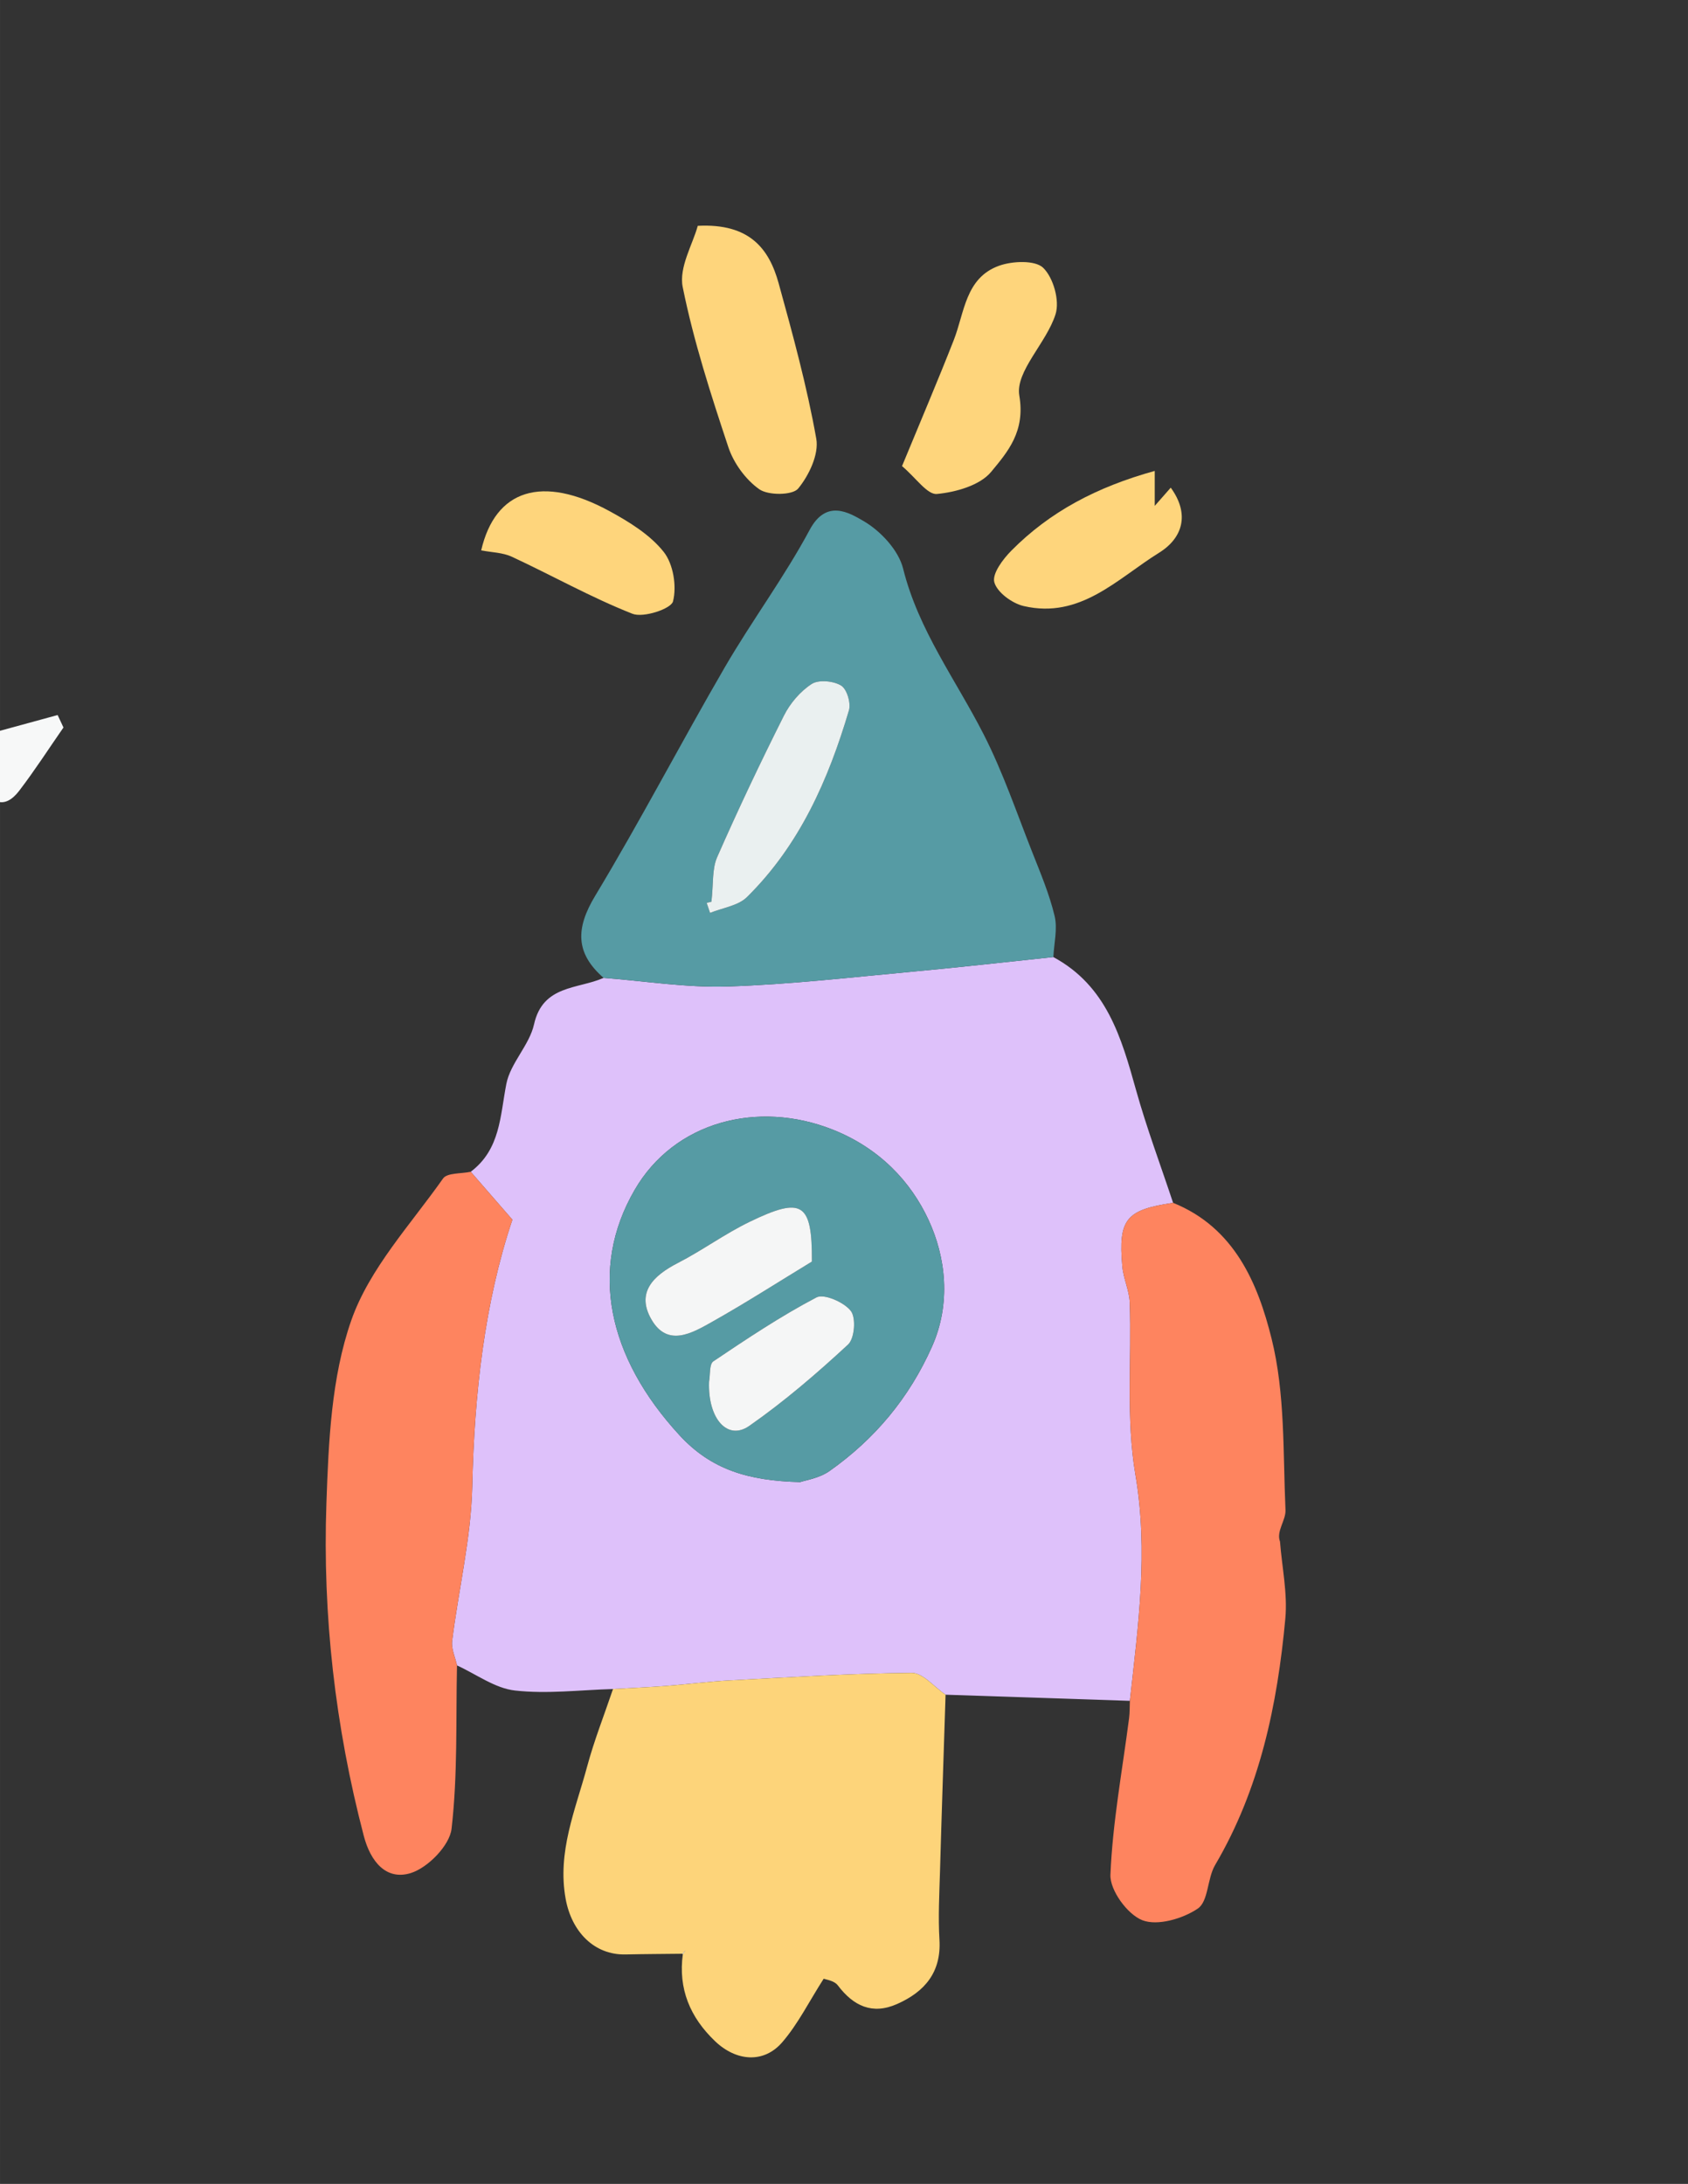 <?xml version="1.0" encoding="UTF-8" standalone="no"?>
<!-- Created with Inkscape (http://www.inkscape.org/) -->

<svg
   width="100.498"
   height="130"
   viewBox="0 0 26.59 34.396"
   version="1.1"
   id="svg5"
   inkscape:version="1.1 (ce6663b3b7, 2021-05-25)"
   sodipodi:docname="rocket.svg"
   xmlns:inkscape="http://www.inkscape.org/namespaces/inkscape"
   xmlns:sodipodi="http://sodipodi.sourceforge.net/DTD/sodipodi-0.dtd"
   xmlns="http://www.w3.org/2000/svg"
   xmlns:svg="http://www.w3.org/2000/svg">
  <rect x="0" y="0" width="26.59" height="34.396" fill="#333333" stroke="none"/>
  <sodipodi:namedview
     id="namedview7"
     pagecolor="#ffffff"
     bordercolor="#666666"
     borderopacity="1.0"
     inkscape:pageshadow="2"
     inkscape:pageopacity="0.0"
     inkscape:pagecheckerboard="0"
     inkscape:document-units="px"
     showgrid="false"
     inkscape:zoom="0.51666667"
     inkscape:cx="701.6129"
     inkscape:cy="330.96774"
     inkscape:window-width="1301"
     inkscape:window-height="732"
     inkscape:window-x="65"
     inkscape:window-y="0"
     inkscape:window-maximized="1"
     inkscape:current-layer="g3235"
     fit-margin-top="0"
     fit-margin-left="0"
     fit-margin-right="0"
     fit-margin-bottom="0" />
  <defs
     id="defs2">
    <clipPath
       clipPathUnits="userSpaceOnUse"
       id="clipPath3239">
      <path
         d="M 0,500 H 500 V 0 H 0 Z"
         id="path3237" />
    </clipPath>
  </defs>
  <g
     inkscape:label="Camada 1"
     inkscape:groupmode="layer"
     id="layer1"
     transform="translate(-68.694,-48.252)">
    <g
       id="g3235"
       clip-path="url(#clipPath3239)"
       transform="matrix(0.444,0,0,-0.438,5.346,267.334)">
      <g
         id="g3321"
         transform="translate(367.223,88.143)" />
      <g
         id="g3333"
         transform="translate(171.062,446.894)">
        <path
           d="M 0,0 C 0.169,0.062 0.677,0.135 1.046,0.4 2.658,1.554 3.873,3.033 4.68,4.872 5.366,6.436 5.166,8.093 4.559,9.423 3.929,10.804 2.818,12.008 1.15,12.677 -1.494,13.736 -4.459,12.977 -5.873,10.5 -7.493,7.666 -6.838,4.504 -4.279,1.686 -3.152,0.445 -1.833,0.048 0,0 m 8.984,18.879 c 1.894,-1.036 2.415,-2.897 2.936,-4.787 0.377,-1.367 0.872,-2.701 1.313,-4.05 C 11.56,9.789 11.286,9.458 11.432,7.755 11.47,7.316 11.681,6.889 11.695,6.452 11.766,4.388 11.558,2.283 11.896,0.268 c 0.466,-2.76 0.098,-5.43 -0.196,-8.134 l -6.539,0.221 c -0.4,0.274 -0.803,0.787 -1.201,0.784 -2.147,-0.018 -4.291,-0.155 -6.436,-0.269 -0.762,-0.04 -1.521,-0.141 -2.284,-0.2 -0.625,-0.048 -1.252,-0.075 -1.878,-0.111 -1.16,-0.033 -2.335,-0.184 -3.477,-0.054 -0.711,0.08 -1.374,0.587 -2.058,0.903 -0.062,0.293 -0.208,0.596 -0.173,0.877 0.229,1.855 0.672,3.7 0.714,5.557 0.074,3.338 0.435,6.609 1.424,9.594 -0.567,0.661 -1.023,1.192 -1.478,1.723 1.055,0.806 1.041,2.004 1.264,3.16 0.144,0.748 0.817,1.39 0.982,2.14 0.313,1.424 1.553,1.261 2.468,1.671 1.467,-0.113 2.939,-0.357 4.401,-0.309 2.21,0.072 4.414,0.333 6.618,0.539 1.647,0.153 3.292,0.345 4.937,0.519"
           style="fill:#dec1fa;fill-opacity:1;fill-rule:nonzero;stroke:none"
           id="path3335" />
      </g>
      <g
         id="g3353-7"
         transform="translate(644.491,628.66)">
        <path
           d="M 0,0 C 0,1.965 0.001,3.93 -0.005,5.895 -0.006,5.963 -0.127,6.088 -0.122,6.092 1.68,7.429 0.995,9.93 2.407,11.472 2.892,12 3.214,12.439 3.981,11.974 4.156,11.868 4.506,12.09 4.777,12.097 5.175,12.105 5.692,12.208 5.953,12.006 7.335,10.937 8.586,9.723 8.674,7.819 8.79,5.293 9.17,2.719 8.824,0.252 8.568,-1.576 9.189,-3.318 8.749,-5.118 8.373,-6.656 8.316,-8.273 8.138,-9.857 c -0.034,-0.29 -0.007,-0.597 0.047,-0.886 0.135,-0.733 -0.809,-2.123 -1.613,-2.129 -1.621,-0.014 -3.351,-0.494 -4.745,0.833 -0.461,0.438 -0.868,0.966 -1.396,1.295 -1.463,0.912 -2.966,1.759 -4.473,2.597 -1.016,0.564 -2.303,0.854 -3.033,1.661 -0.775,0.857 -1.949,1.455 -2.414,2.319 -1.188,2.208 -3.657,3.513 -4.134,6.19 -0.498,2.795 -0.059,3.611 2.699,4.303 1.749,0.439 3.213,-0.063 4.561,-1.281 1.243,-1.123 2.684,-2.025 3.97,-3.105 0.731,-0.613 1.328,-1.385 1.984,-2.086 z"
           style="fill:#fe845f;fill-opacity:1;fill-rule:nonzero;stroke:none"
           id="path3355-5" />
      </g>
      <g
         id="g3409"
         transform="translate(167.747,467.721)">
        <path
           d="m 0,0 c 0.04,-0.12 0.08,-0.24 0.121,-0.36 0.441,0.183 0.995,0.255 1.308,0.568 1.869,1.868 2.89,4.223 3.618,6.713 C 5.124,7.184 4.977,7.687 4.77,7.815 4.5,7.983 3.971,8.033 3.726,7.872 3.319,7.605 2.96,7.175 2.741,6.734 1.91,5.057 1.116,3.36 0.372,1.644 0.188,1.219 0.243,0.691 0.169,0.042 0.335,0.084 0.168,0.042 0,0 M 12.3,-1.948 C 10.654,-2.123 9.01,-2.314 7.362,-2.467 5.158,-2.673 2.954,-2.935 0.744,-3.006 c -1.462,-0.048 -2.933,0.196 -4.4,0.309 -1.011,0.892 -0.991,1.788 -0.301,2.949 1.604,2.696 3.038,5.493 4.598,8.216 0.961,1.677 2.114,3.245 3.016,4.95 0.585,1.105 1.386,0.621 1.906,0.314 0.608,-0.357 1.245,-1.051 1.407,-1.713 0.542,-2.212 1.873,-4 2.864,-5.973 0.679,-1.351 1.163,-2.801 1.714,-4.215 0.295,-0.758 0.612,-1.517 0.797,-2.304 0.108,-0.463 -0.022,-0.982 -0.045,-1.475"
           style="fill:#569ba4;fill-opacity:1;fill-rule:nonzero;stroke:none"
           id="path3411" />
      </g>
      <g
         id="g3413"
         transform="translate(164.424,439.453)">
        <path
           d="m 0,0 c 0.626,0.036 1.253,0.063 1.878,0.111 0.763,0.059 1.521,0.16 2.284,0.2 2.145,0.114 4.289,0.251 6.436,0.269 0.398,0.003 0.8,-0.51 1.201,-0.784 -0.067,-2.123 -0.139,-4.245 -0.198,-6.368 -0.024,-0.815 -0.067,-1.633 -0.019,-2.445 0.068,-1.165 -0.52,-1.868 -1.503,-2.309 -0.882,-0.396 -1.55,-0.07 -2.104,0.672 -0.129,0.173 -0.438,0.21 -0.501,0.237 -0.518,-0.821 -0.908,-1.622 -1.466,-2.28 -0.658,-0.777 -1.637,-0.691 -2.385,0.032 -0.892,0.863 -1.311,1.885 -1.146,3.129 0.034,0.049 0.067,0.098 0.101,0.147 -0.04,-0.044 -0.079,-0.087 -0.118,-0.13 -0.671,-0.008 -1.342,-0.01 -2.013,-0.025 -1.119,-0.025 -1.916,0.822 -2.127,1.999 -0.303,1.694 0.348,3.2 0.761,4.754 C -0.668,-1.846 -0.31,-0.93 0,0"
           style="fill:#fdd47a;fill-opacity:1;fill-rule:nonzero;stroke:none"
           id="path3415" />
      </g>
      <g
         id="g3421"
         transform="translate(182.762,439.028)">
        <path
           d="m 0,0 c 0.294,2.704 0.662,5.375 0.196,8.134 -0.339,2.015 -0.131,4.12 -0.201,6.184 -0.015,0.437 -0.225,0.864 -0.264,1.303 -0.145,1.703 0.128,2.034 1.802,2.287 2.184,-0.892 3.01,-2.909 3.494,-4.883 C 5.513,11.047 5.43,8.924 5.521,6.861 5.536,6.488 5.186,6.099 5.326,5.727 5.396,4.802 5.598,3.866 5.515,2.955 5.232,-0.143 4.616,-3.161 3.023,-5.905 2.741,-6.393 2.79,-7.208 2.409,-7.47 1.88,-7.834 0.979,-8.101 0.442,-7.888 c -0.531,0.21 -1.155,1.08 -1.132,1.636 0.077,1.883 0.423,3.755 0.662,5.631 C -0.002,-0.416 -0.009,-0.207 0,0"
           style="fill:#fe845f;fill-opacity:1;fill-rule:nonzero;stroke:none"
           id="path3423" />
      </g>
      <g
         id="g3433"
         transform="translate(159.376,458.053)">
        <path
           d="m 0,0 c 0.455,-0.531 0.911,-1.062 1.479,-1.723 -0.99,-2.985 -1.351,-6.256 -1.425,-9.594 -0.042,-1.856 -0.485,-3.702 -0.714,-5.557 -0.035,-0.281 0.111,-0.584 0.173,-0.876 -0.042,-1.961 0.028,-3.935 -0.193,-5.875 -0.068,-0.6 -0.836,-1.398 -1.445,-1.592 -0.871,-0.275 -1.429,0.406 -1.669,1.336 -1.014,3.929 -1.465,7.929 -1.326,11.967 0.076,2.207 0.174,4.517 0.881,6.567 0.641,1.859 2.101,3.442 3.258,5.106 C -0.837,-0.033 -0.336,-0.074 0,0"
           style="fill:#fe845f;fill-opacity:1;fill-rule:nonzero;stroke:none"
           id="path3435" />
      </g>
      <g
         id="g3453"
         transform="translate(167.431,492.067)">
        <path
           d="M 0,0 C 1.842,0.096 2.532,-0.827 2.87,-2.067 3.374,-3.916 3.874,-5.772 4.205,-7.656 4.303,-8.215 3.946,-8.975 3.561,-9.449 3.361,-9.692 2.502,-9.7 2.184,-9.473 1.698,-9.126 1.274,-8.533 1.085,-7.958 0.464,-6.064 -0.146,-4.152 -0.534,-2.202 -0.675,-1.494 -0.176,-0.659 0,0"
           style="fill:#fed57c;fill-opacity:1;fill-rule:nonzero;stroke:none"
           id="path3455" />
      </g>
      <g
         id="g3457"
         transform="translate(174.678,483.427)">
        <path
           d="M 0,0 C 0.666,1.637 1.272,3.073 1.834,4.527 2.219,5.521 2.244,6.762 3.436,7.202 3.911,7.378 4.727,7.411 5.01,7.129 5.372,6.769 5.599,5.949 5.447,5.462 5.129,4.434 4.016,3.407 4.161,2.537 4.378,1.249 3.756,0.52 3.161,-0.208 2.766,-0.692 1.912,-0.938 1.237,-1.002 0.896,-1.034 0.495,-0.423 0,0"
           style="fill:#fed57c;fill-opacity:1;fill-rule:nonzero;stroke:none"
           id="path3459" />
      </g>
      <g
         id="g3477"
         transform="translate(183.644,483.254)">
        <path
           d="m 0,0 v -1.257 c 0.272,0.314 0.419,0.483 0.568,0.655 0.674,-0.938 0.44,-1.804 -0.418,-2.343 -1.472,-0.927 -2.789,-2.389 -4.8,-1.914 -0.412,0.097 -0.942,0.493 -1.041,0.854 -0.084,0.307 0.304,0.832 0.606,1.14 C -3.723,-1.472 -2.069,-0.581 0,0"
           style="fill:#fed57c;fill-opacity:1;fill-rule:nonzero;stroke:none"
           id="path3479" />
      </g>
      <g
         id="g3481"
         transform="translate(159.747,480.396)">
        <path
           d="M 0,0 C 0.5,2.184 2.154,2.738 4.554,1.411 5.257,1.022 5.993,0.562 6.474,-0.052 6.817,-0.49 6.943,-1.286 6.806,-1.833 6.74,-2.102 5.752,-2.434 5.365,-2.278 3.901,-1.693 2.52,-0.903 1.09,-0.229 0.764,-0.075 0.367,-0.072 0,0"
           style="fill:#fed57c;fill-opacity:1;fill-rule:nonzero;stroke:none"
           id="path3483" />
      </g>
      <g
         id="g3573"
         transform="translate(142.727,39.612)">
        <path
           d="m 0,0 c 0.516,-0.242 1.032,-0.483 1.757,-0.823 -0.009,-0.004 0.272,0.127 0.578,0.27 0.064,-0.49 0.116,-0.882 0.167,-1.274 C 2.14,-1.939 1.546,-2.245 1.453,-2.134 0.904,-1.477 0.472,-0.722 0,0"
           style="fill:#fed3c6;fill-opacity:1;fill-rule:nonzero;stroke:none"
           id="path3575" />
      </g>
      <g
         id="g3605"
         transform="translate(149.431,47.576)">
        <path
           d="M 0,0 C -0.042,-0.34 -0.083,-0.68 -0.124,-1.003 -0.723,-1.257 -1.292,-1.497 -1.859,-1.737 -1.674,-0.692 -0.962,-0.212 0,0"
           style="fill:#fed3c6;fill-opacity:1;fill-rule:nonzero;stroke:none"
           id="path3607" />
      </g>
      <g
         id="g3665"
         transform="translate(142.909,40.875)">
        <path
           d="M 0,0 C -0.071,-0.344 -0.141,-0.687 -0.211,-1.03 -0.141,-0.687 -0.07,-0.344 0,0"
           style="fill:#fed3c6;fill-opacity:1;fill-rule:nonzero;stroke:none"
           id="path3667" />
      </g>
      <g
         id="g3701"
         transform="translate(273.501,42.977)">
        <path
           d="m 0,0 c -0.035,0.021 -0.07,0.042 -0.105,0.063 0.03,-0.026 0.06,-0.051 0.089,-0.077 C -0.016,-0.015 0,0 0,0"
           style="fill:#fed57c;fill-opacity:1;fill-rule:nonzero;stroke:none"
           id="path3703" />
      </g>
      <g
         id="g3705"
         transform="translate(310.099,42.459)">
        <path
           d="m 0,0 c -0.017,-0.024 -0.032,-0.048 -0.048,-0.072 0.02,0.02 0.038,0.041 0.058,0.061 z"
           style="fill:#fed57c;fill-opacity:1;fill-rule:nonzero;stroke:none"
           id="path3707" />
      </g>
      <g
         id="g3709"
         transform="translate(179.759,38.565)">
        <path
           d="m 0,0 c -0.034,-0.041 -0.068,-0.082 -0.102,-0.123 0.004,0.025 0,0.061 0.015,0.072 0.026,0.022 0.065,0.028 0.098,0.04 z"
           style="fill:#fed57c;fill-opacity:1;fill-rule:nonzero;stroke:none"
           id="path3711" />
      </g>
      <g
         id="g4045"
         transform="translate(313.878,46.537)">
        <path
           d="m 0,0 0.022,-0.07 -0.061,0.008 z"
           style="fill:#fefefd;fill-opacity:1;fill-rule:nonzero;stroke:none"
           id="path4047" />
      </g>
      <g
         id="g4049"
         transform="translate(317.183,39.977)">
        <path
           d="M 0,0 0.073,0.032 0.066,-0.046 Z"
           style="fill:#fefefd;fill-opacity:1;fill-rule:nonzero;stroke:none"
           id="path4051" />
      </g>
      <g
         id="g4053"
         transform="translate(178.861,38.364)">
        <path
           d="M 0,0 -0.032,0.079 0.045,0.072 Z"
           style="fill:#fefefd;fill-opacity:1;fill-rule:nonzero;stroke:none"
           id="path4055" />
      </g>
      <g
         id="g4057"
         transform="translate(283.888,38.046)">
        <path
           d="m 0,0 c -0.04,0.013 -0.08,0.024 -0.12,0.037 l 0.105,-0.053 z"
           style="fill:#fefefd;fill-opacity:1;fill-rule:nonzero;stroke:none"
           id="path4059" />
      </g>
      <g
         id="g4243"
         transform="translate(167.832,450.5)">
        <path
           d="M 0,0 C -0.046,-1.327 0.654,-2.131 1.427,-1.585 2.667,-0.708 3.823,0.3 4.932,1.341 5.164,1.56 5.22,2.297 5.03,2.548 4.794,2.86 4.079,3.177 3.813,3.036 2.543,2.361 1.345,1.548 0.153,0.737 0.004,0.635 0.046,0.252 0,0 M 3.648,4.324 C 3.656,6.439 3.315,6.674 1.433,5.75 0.555,5.318 -0.242,4.725 -1.111,4.271 -1.982,3.817 -2.598,3.208 -2.044,2.238 -1.475,1.243 -0.612,1.746 0.088,2.145 1.3,2.836 2.471,3.598 3.648,4.324 M 3.229,-3.606 C 1.396,-3.558 0.077,-3.161 -1.05,-1.92 -3.608,0.898 -4.263,4.06 -2.644,6.895 -1.229,9.371 1.735,10.13 4.38,9.071 6.048,8.402 7.158,7.198 7.788,5.817 8.396,4.487 8.596,2.83 7.909,1.266 7.103,-0.573 5.888,-2.052 4.275,-3.206 3.906,-3.471 3.398,-3.544 3.229,-3.606"
           style="fill:#569ba4;fill-opacity:1;fill-rule:nonzero;stroke:none"
           id="path4245" />
      </g>
      <g
         id="g4503"
         transform="translate(141.266,473.519)">
        <path
           d="M 0,0 C 1.154,0.319 2.304,0.638 3.454,0.957 3.522,0.807 3.592,0.658 3.661,0.509 3.141,-0.25 2.647,-1.028 2.094,-1.762 1.555,-2.477 1.076,-2.181 0.726,-1.559 0.458,-1.084 0.262,-0.57 0,0"
           style="fill:#f7f8f8;fill-opacity:1;fill-rule:nonzero;stroke:none"
           id="path4505" />
      </g>
      <g
         id="g4527"
         transform="translate(167.747,467.721)">
        <path
           d="M 0,0 C 0.168,0.042 0.335,0.084 0.169,0.042 0.243,0.691 0.188,1.219 0.372,1.644 1.116,3.36 1.91,5.057 2.741,6.734 2.96,7.175 3.319,7.605 3.726,7.872 3.971,8.033 4.5,7.983 4.77,7.815 4.977,7.687 5.124,7.184 5.047,6.921 4.319,4.431 3.298,2.076 1.429,0.208 1.116,-0.105 0.562,-0.177 0.121,-0.36 0.08,-0.24 0.04,-0.12 0,0"
           style="fill:#eaf0f0;fill-opacity:1;fill-rule:nonzero;stroke:none"
           id="path4529" />
      </g>
      <g
         id="g4531"
         transform="translate(166.884,429.934)">
        <path
           d="M 0,0 C 0.039,0.043 0.078,0.086 0.118,0.13 0.084,0.081 0.051,0.032 0.017,-0.017 Z"
           style="fill:#fefefd;fill-opacity:1;fill-rule:nonzero;stroke:none"
           id="path4533" />
      </g>
      <g
         id="g5303"
         transform="translate(171.481,454.824)">
        <path
           d="m 0,0 c -1.178,-0.726 -2.349,-1.488 -3.561,-2.179 -0.7,-0.4 -1.562,-0.902 -2.131,0.093 -0.554,0.97 0.061,1.579 0.932,2.033 0.869,0.453 1.666,1.047 2.544,1.479 C -0.333,2.35 0.008,2.115 0,0"
           style="fill:#f5f6f6;fill-opacity:1;fill-rule:nonzero;stroke:none"
           id="path5305" />
      </g>
      <g
         id="g5307"
         transform="translate(167.832,450.5)">
        <path
           d="M 0,0 C 0.046,0.252 0.004,0.635 0.153,0.737 1.345,1.548 2.543,2.361 3.813,3.036 4.079,3.177 4.794,2.86 5.03,2.548 5.22,2.297 5.164,1.56 4.932,1.341 3.823,0.3 2.667,-0.708 1.427,-1.585 0.654,-2.131 -0.046,-1.327 0,0"
           style="fill:#f5f6f6;fill-opacity:1;fill-rule:nonzero;stroke:none"
           id="path5309" />
      </g>
      <g
         id="g6119"
         transform="translate(830.649,211.408)">
        <path
           d="M 0,0 C -0.266,-0.059 -0.531,-0.118 -0.797,-0.177 -0.531,-0.118 -0.266,-0.059 0,0"
           style="fill:#304f53;fill-opacity:1;fill-rule:nonzero;stroke:none"
           id="path6121" />
      </g>
      <g
         id="g3353-3"
         transform="translate(789.652,68.338)">
        <path
           d="M 0,0 C 0,1.965 0.001,3.93 -0.005,5.895 -0.006,5.963 -0.127,6.088 -0.122,6.092 1.68,7.429 0.995,9.93 2.407,11.472 2.892,12 3.214,12.439 3.981,11.974 4.156,11.868 4.506,12.09 4.777,12.097 5.175,12.105 5.692,12.208 5.953,12.006 7.335,10.937 8.586,9.723 8.674,7.819 8.79,5.293 9.17,2.719 8.824,0.252 8.568,-1.576 9.189,-3.318 8.749,-5.118 8.373,-6.656 8.316,-8.273 8.138,-9.857 c -0.034,-0.29 -0.007,-0.597 0.047,-0.886 0.135,-0.733 -0.809,-2.123 -1.613,-2.129 -1.621,-0.014 -3.351,-0.494 -4.745,0.833 -0.461,0.438 -0.868,0.966 -1.396,1.295 -1.463,0.912 -2.966,1.759 -4.473,2.597 -1.016,0.564 -2.303,0.854 -3.033,1.661 -0.775,0.857 -1.949,1.455 -2.414,2.319 -1.188,2.208 -3.657,3.513 -4.134,6.19 -0.498,2.795 -0.059,3.611 2.699,4.303 1.749,0.439 3.213,-0.063 4.561,-1.281 1.243,-1.123 2.684,-2.025 3.97,-3.105 0.731,-0.613 1.328,-1.385 1.984,-2.086 z"
           style="fill:#fe845f;fill-opacity:1;fill-rule:nonzero;stroke:none"
           id="path3355-6" />
      </g>
    </g>
  </g>
</svg>
